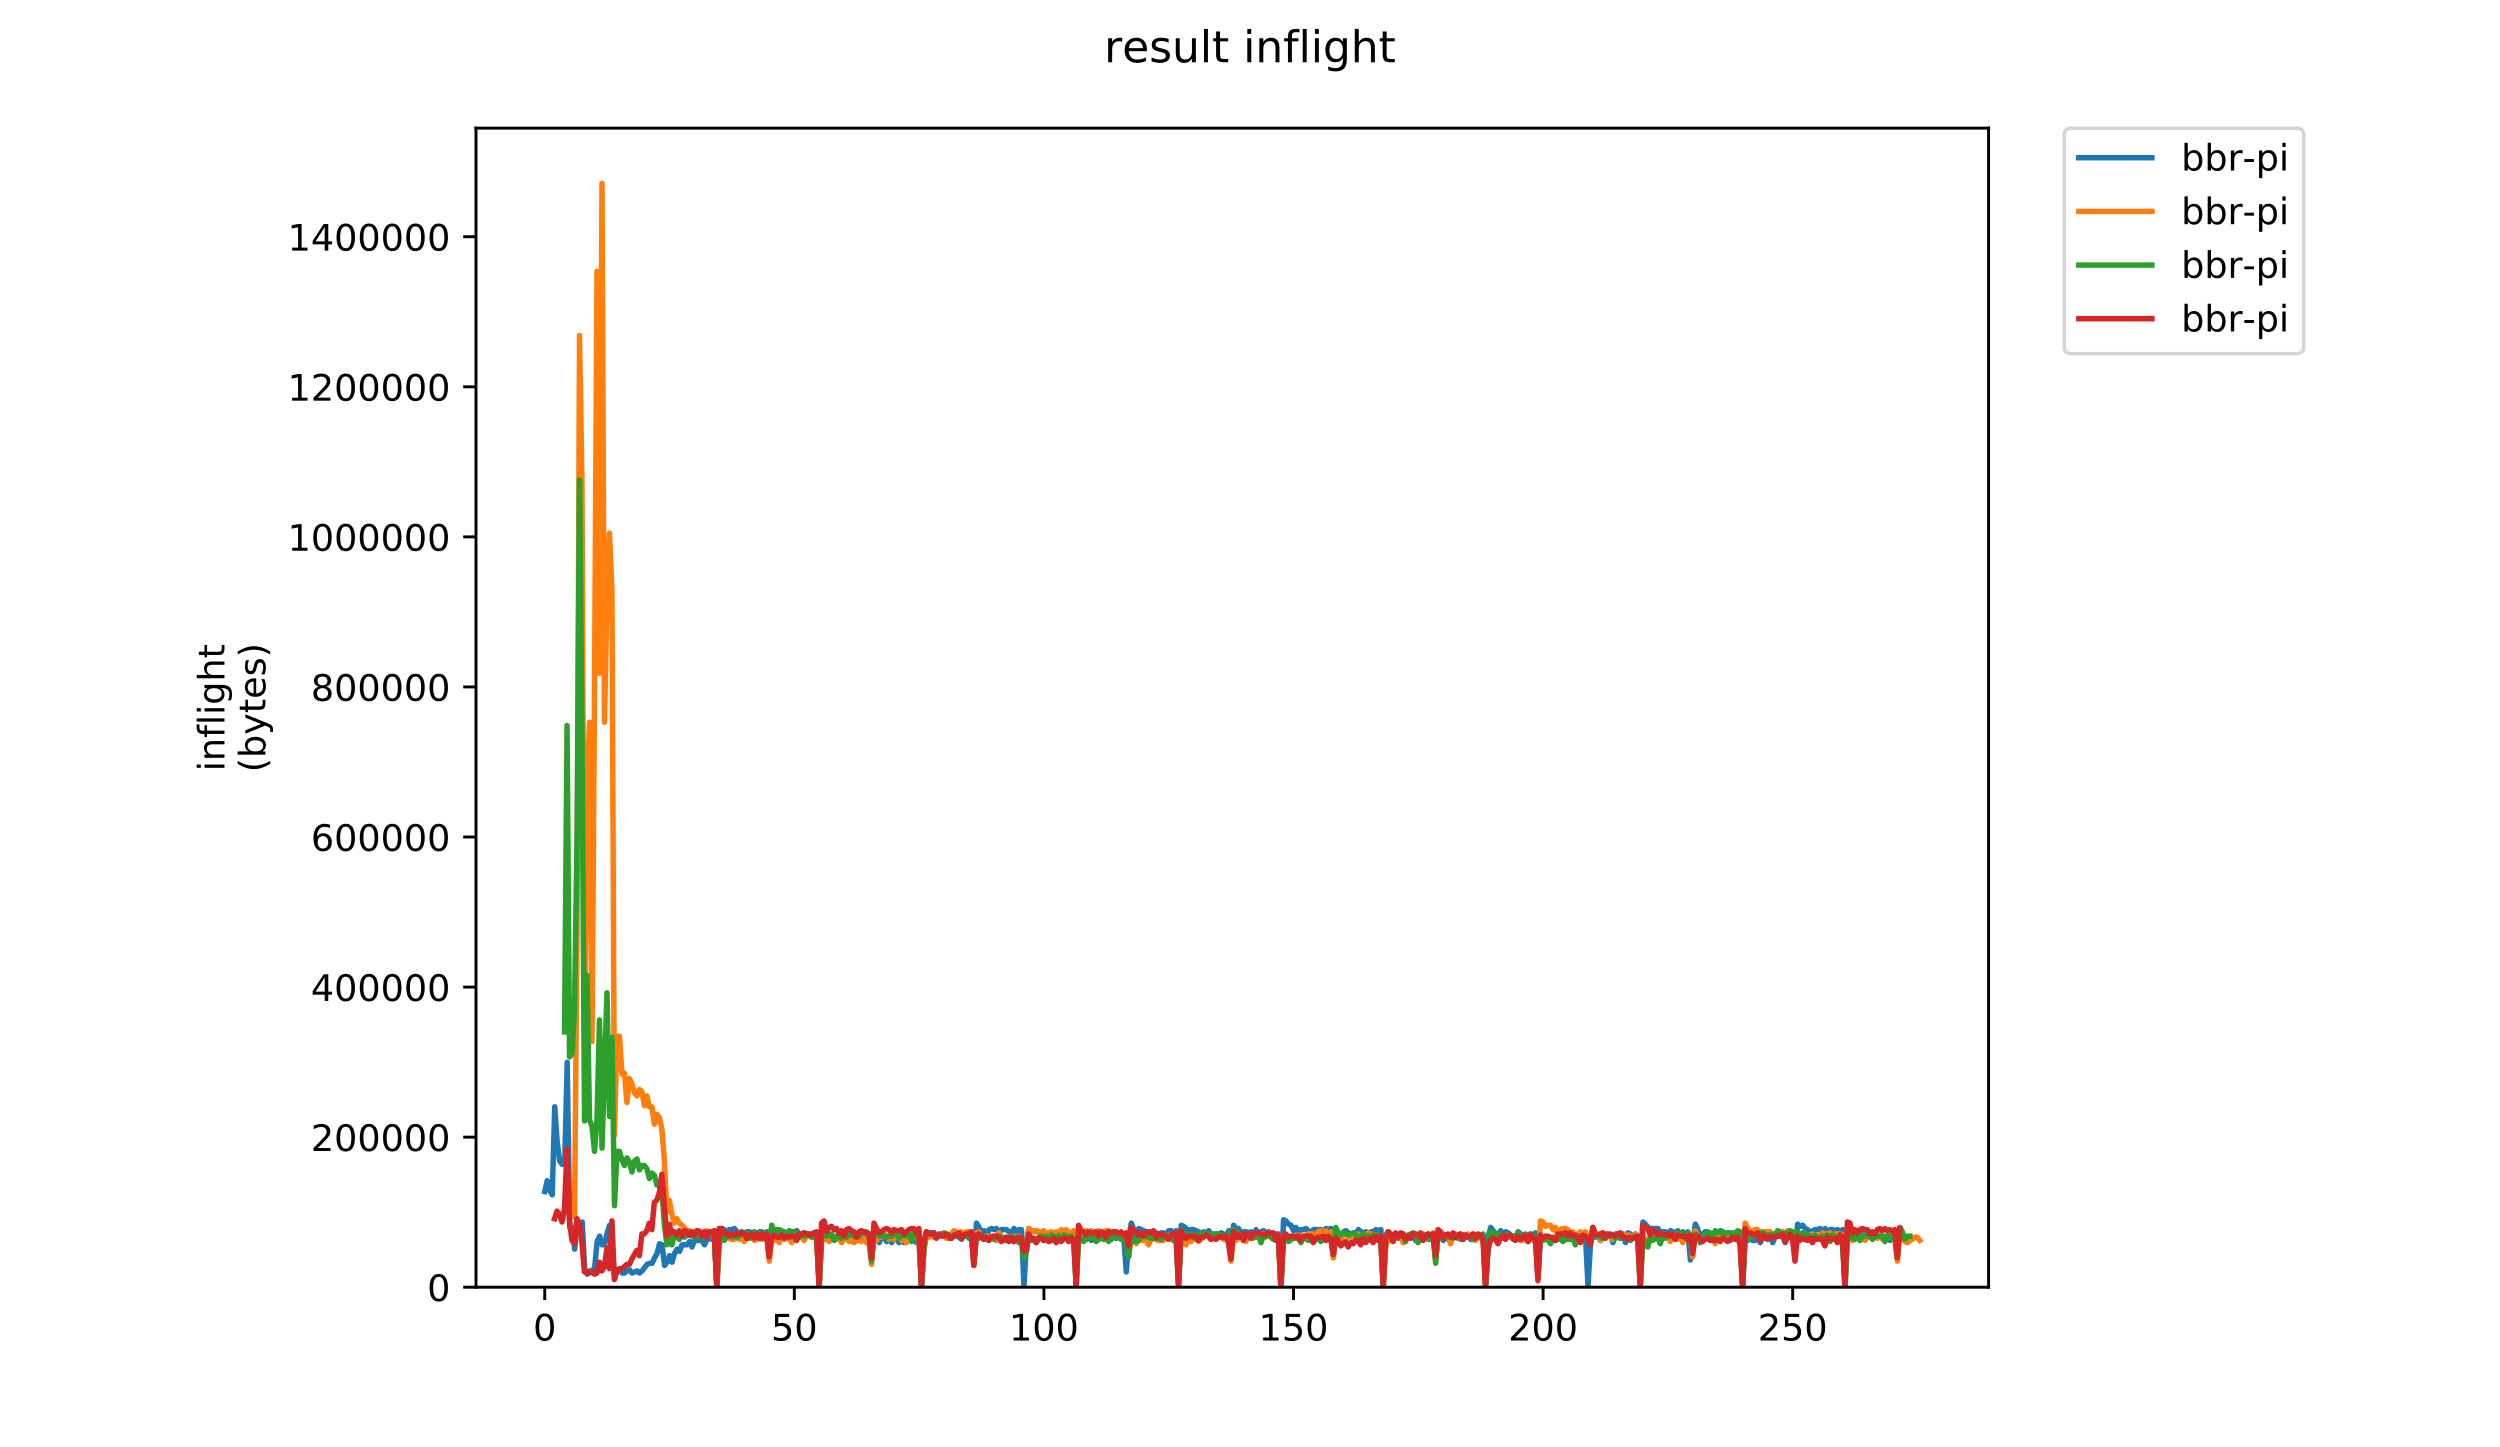 <?xml version="1.0" encoding="utf-8" standalone="no"?>
<!DOCTYPE svg PUBLIC "-//W3C//DTD SVG 1.1//EN"
  "http://www.w3.org/Graphics/SVG/1.1/DTD/svg11.dtd">
<!-- Created with matplotlib (https://matplotlib.org/) -->
<svg height="396pt" version="1.1" viewBox="0 0 684 396" width="684pt" xmlns="http://www.w3.org/2000/svg" xmlns:xlink="http://www.w3.org/1999/xlink">
 <defs>
  <style type="text/css">
*{stroke-linecap:butt;stroke-linejoin:round;}
  </style>
 </defs>
 <g id="figure_1">
  <g id="patch_1">
   <path d="M 0 396 
L 684 396 
L 684 0 
L 0 0 
z
" style="fill:#ffffff;"/>
  </g>
  <g id="axes_1">
   <g id="patch_2">
    <path d="M 130.23 352.174 
L 544.074 352.174 
L 544.074 35.062 
L 130.23 35.062 
z
" style="fill:#ffffff;"/>
   </g>
   <g id="matplotlib.axis_1">
    <g id="xtick_1">
     <g id="line2d_1">
      <defs>
       <path d="M 0 0 
L 0 3.5 
" id="m67c35a3970" style="stroke:#000000;stroke-width:0.8;"/>
      </defs>
      <g>
       <use style="stroke:#000000;stroke-width:0.8;" x="149.041" xlink:href="#m67c35a3970" y="352.174"/>
      </g>
     </g>
     <g id="text_1">
      <!-- 0 -->
      <defs>
       <path d="M 31.781 66.406 
Q 24.172 66.406 20.328 58.906 
Q 16.5 51.422 16.5 36.375 
Q 16.5 21.391 20.328 13.891 
Q 24.172 6.391 31.781 6.391 
Q 39.453 6.391 43.281 13.891 
Q 47.125 21.391 47.125 36.375 
Q 47.125 51.422 43.281 58.906 
Q 39.453 66.406 31.781 66.406 
z
M 31.781 74.219 
Q 44.047 74.219 50.516 64.516 
Q 56.984 54.828 56.984 36.375 
Q 56.984 17.969 50.516 8.266 
Q 44.047 -1.422 31.781 -1.422 
Q 19.531 -1.422 13.062 8.266 
Q 6.594 17.969 6.594 36.375 
Q 6.594 54.828 13.062 64.516 
Q 19.531 74.219 31.781 74.219 
z
" id="DejaVuSans-48"/>
      </defs>
      <g transform="translate(145.86 366.773)scale(0.1 -0.1)">
       <use xlink:href="#DejaVuSans-48"/>
      </g>
     </g>
    </g>
    <g id="xtick_2">
     <g id="line2d_2">
      <g>
       <use style="stroke:#000000;stroke-width:0.8;" x="217.329" xlink:href="#m67c35a3970" y="352.174"/>
      </g>
     </g>
     <g id="text_2">
      <!-- 50 -->
      <defs>
       <path d="M 10.797 72.906 
L 49.516 72.906 
L 49.516 64.594 
L 19.828 64.594 
L 19.828 46.734 
Q 21.969 47.469 24.109 47.828 
Q 26.266 48.188 28.422 48.188 
Q 40.625 48.188 47.75 41.5 
Q 54.891 34.812 54.891 23.391 
Q 54.891 11.625 47.562 5.094 
Q 40.234 -1.422 26.906 -1.422 
Q 22.312 -1.422 17.547 -0.641 
Q 12.797 0.141 7.719 1.703 
L 7.719 11.625 
Q 12.109 9.234 16.797 8.062 
Q 21.484 6.891 26.703 6.891 
Q 35.156 6.891 40.078 11.328 
Q 45.016 15.766 45.016 23.391 
Q 45.016 31 40.078 35.438 
Q 35.156 39.891 26.703 39.891 
Q 22.75 39.891 18.812 39.016 
Q 14.891 38.141 10.797 36.281 
z
" id="DejaVuSans-53"/>
      </defs>
      <g transform="translate(210.967 366.773)scale(0.1 -0.1)">
       <use xlink:href="#DejaVuSans-53"/>
       <use x="63.623" xlink:href="#DejaVuSans-48"/>
      </g>
     </g>
    </g>
    <g id="xtick_3">
     <g id="line2d_3">
      <g>
       <use style="stroke:#000000;stroke-width:0.8;" x="285.618" xlink:href="#m67c35a3970" y="352.174"/>
      </g>
     </g>
     <g id="text_3">
      <!-- 100 -->
      <defs>
       <path d="M 12.406 8.297 
L 28.516 8.297 
L 28.516 63.922 
L 10.984 60.406 
L 10.984 69.391 
L 28.422 72.906 
L 38.281 72.906 
L 38.281 8.297 
L 54.391 8.297 
L 54.391 0 
L 12.406 0 
z
" id="DejaVuSans-49"/>
      </defs>
      <g transform="translate(276.074 366.773)scale(0.1 -0.1)">
       <use xlink:href="#DejaVuSans-49"/>
       <use x="63.623" xlink:href="#DejaVuSans-48"/>
       <use x="127.246" xlink:href="#DejaVuSans-48"/>
      </g>
     </g>
    </g>
    <g id="xtick_4">
     <g id="line2d_4">
      <g>
       <use style="stroke:#000000;stroke-width:0.8;" x="353.906" xlink:href="#m67c35a3970" y="352.174"/>
      </g>
     </g>
     <g id="text_4">
      <!-- 150 -->
      <g transform="translate(344.362 366.773)scale(0.1 -0.1)">
       <use xlink:href="#DejaVuSans-49"/>
       <use x="63.623" xlink:href="#DejaVuSans-53"/>
       <use x="127.246" xlink:href="#DejaVuSans-48"/>
      </g>
     </g>
    </g>
    <g id="xtick_5">
     <g id="line2d_5">
      <g>
       <use style="stroke:#000000;stroke-width:0.8;" x="422.194" xlink:href="#m67c35a3970" y="352.174"/>
      </g>
     </g>
     <g id="text_5">
      <!-- 200 -->
      <defs>
       <path d="M 19.188 8.297 
L 53.609 8.297 
L 53.609 0 
L 7.328 0 
L 7.328 8.297 
Q 12.938 14.109 22.625 23.891 
Q 32.328 33.688 34.812 36.531 
Q 39.547 41.844 41.422 45.531 
Q 43.312 49.219 43.312 52.781 
Q 43.312 58.594 39.234 62.25 
Q 35.156 65.922 28.609 65.922 
Q 23.969 65.922 18.812 64.312 
Q 13.672 62.703 7.812 59.422 
L 7.812 69.391 
Q 13.766 71.781 18.938 73 
Q 24.125 74.219 28.422 74.219 
Q 39.75 74.219 46.484 68.547 
Q 53.219 62.891 53.219 53.422 
Q 53.219 48.922 51.531 44.891 
Q 49.859 40.875 45.406 35.406 
Q 44.188 33.984 37.641 27.219 
Q 31.109 20.453 19.188 8.297 
z
" id="DejaVuSans-50"/>
      </defs>
      <g transform="translate(412.65 366.773)scale(0.1 -0.1)">
       <use xlink:href="#DejaVuSans-50"/>
       <use x="63.623" xlink:href="#DejaVuSans-48"/>
       <use x="127.246" xlink:href="#DejaVuSans-48"/>
      </g>
     </g>
    </g>
    <g id="xtick_6">
     <g id="line2d_6">
      <g>
       <use style="stroke:#000000;stroke-width:0.8;" x="490.482" xlink:href="#m67c35a3970" y="352.174"/>
      </g>
     </g>
     <g id="text_6">
      <!-- 250 -->
      <g transform="translate(480.939 366.773)scale(0.1 -0.1)">
       <use xlink:href="#DejaVuSans-50"/>
       <use x="63.623" xlink:href="#DejaVuSans-53"/>
       <use x="127.246" xlink:href="#DejaVuSans-48"/>
      </g>
     </g>
    </g>
   </g>
   <g id="matplotlib.axis_2">
    <g id="ytick_1">
     <g id="line2d_7">
      <defs>
       <path d="M 0 0 
L -3.5 0 
" id="mf89e2730cf" style="stroke:#000000;stroke-width:0.8;"/>
      </defs>
      <g>
       <use style="stroke:#000000;stroke-width:0.8;" x="130.23" xlink:href="#mf89e2730cf" y="352.174"/>
      </g>
     </g>
     <g id="text_7">
      <!-- 0 -->
      <g transform="translate(116.868 355.973)scale(0.1 -0.1)">
       <use xlink:href="#DejaVuSans-48"/>
      </g>
     </g>
    </g>
    <g id="ytick_2">
     <g id="line2d_8">
      <g>
       <use style="stroke:#000000;stroke-width:0.8;" x="130.23" xlink:href="#mf89e2730cf" y="311.117"/>
      </g>
     </g>
     <g id="text_8">
      <!-- 200000 -->
      <g transform="translate(85.055 314.916)scale(0.1 -0.1)">
       <use xlink:href="#DejaVuSans-50"/>
       <use x="63.623" xlink:href="#DejaVuSans-48"/>
       <use x="127.246" xlink:href="#DejaVuSans-48"/>
       <use x="190.869" xlink:href="#DejaVuSans-48"/>
       <use x="254.492" xlink:href="#DejaVuSans-48"/>
       <use x="318.115" xlink:href="#DejaVuSans-48"/>
      </g>
     </g>
    </g>
    <g id="ytick_3">
     <g id="line2d_9">
      <g>
       <use style="stroke:#000000;stroke-width:0.8;" x="130.23" xlink:href="#mf89e2730cf" y="270.06"/>
      </g>
     </g>
     <g id="text_9">
      <!-- 400000 -->
      <defs>
       <path d="M 37.797 64.312 
L 12.891 25.391 
L 37.797 25.391 
z
M 35.203 72.906 
L 47.609 72.906 
L 47.609 25.391 
L 58.016 25.391 
L 58.016 17.188 
L 47.609 17.188 
L 47.609 0 
L 37.797 0 
L 37.797 17.188 
L 4.891 17.188 
L 4.891 26.703 
z
" id="DejaVuSans-52"/>
      </defs>
      <g transform="translate(85.055 273.859)scale(0.1 -0.1)">
       <use xlink:href="#DejaVuSans-52"/>
       <use x="63.623" xlink:href="#DejaVuSans-48"/>
       <use x="127.246" xlink:href="#DejaVuSans-48"/>
       <use x="190.869" xlink:href="#DejaVuSans-48"/>
       <use x="254.492" xlink:href="#DejaVuSans-48"/>
       <use x="318.115" xlink:href="#DejaVuSans-48"/>
      </g>
     </g>
    </g>
    <g id="ytick_4">
     <g id="line2d_10">
      <g>
       <use style="stroke:#000000;stroke-width:0.8;" x="130.23" xlink:href="#mf89e2730cf" y="229.002"/>
      </g>
     </g>
     <g id="text_10">
      <!-- 600000 -->
      <defs>
       <path d="M 33.016 40.375 
Q 26.375 40.375 22.484 35.828 
Q 18.609 31.297 18.609 23.391 
Q 18.609 15.531 22.484 10.953 
Q 26.375 6.391 33.016 6.391 
Q 39.656 6.391 43.531 10.953 
Q 47.406 15.531 47.406 23.391 
Q 47.406 31.297 43.531 35.828 
Q 39.656 40.375 33.016 40.375 
z
M 52.594 71.297 
L 52.594 62.312 
Q 48.875 64.062 45.094 64.984 
Q 41.312 65.922 37.594 65.922 
Q 27.828 65.922 22.672 59.328 
Q 17.531 52.734 16.797 39.406 
Q 19.672 43.656 24.016 45.922 
Q 28.375 48.188 33.594 48.188 
Q 44.578 48.188 50.953 41.516 
Q 57.328 34.859 57.328 23.391 
Q 57.328 12.156 50.688 5.359 
Q 44.047 -1.422 33.016 -1.422 
Q 20.359 -1.422 13.672 8.266 
Q 6.984 17.969 6.984 36.375 
Q 6.984 53.656 15.188 63.938 
Q 23.391 74.219 37.203 74.219 
Q 40.922 74.219 44.703 73.484 
Q 48.484 72.75 52.594 71.297 
z
" id="DejaVuSans-54"/>
      </defs>
      <g transform="translate(85.055 232.801)scale(0.1 -0.1)">
       <use xlink:href="#DejaVuSans-54"/>
       <use x="63.623" xlink:href="#DejaVuSans-48"/>
       <use x="127.246" xlink:href="#DejaVuSans-48"/>
       <use x="190.869" xlink:href="#DejaVuSans-48"/>
       <use x="254.492" xlink:href="#DejaVuSans-48"/>
       <use x="318.115" xlink:href="#DejaVuSans-48"/>
      </g>
     </g>
    </g>
    <g id="ytick_5">
     <g id="line2d_11">
      <g>
       <use style="stroke:#000000;stroke-width:0.8;" x="130.23" xlink:href="#mf89e2730cf" y="187.945"/>
      </g>
     </g>
     <g id="text_11">
      <!-- 800000 -->
      <defs>
       <path d="M 31.781 34.625 
Q 24.75 34.625 20.719 30.859 
Q 16.703 27.094 16.703 20.516 
Q 16.703 13.922 20.719 10.156 
Q 24.75 6.391 31.781 6.391 
Q 38.812 6.391 42.859 10.172 
Q 46.922 13.969 46.922 20.516 
Q 46.922 27.094 42.891 30.859 
Q 38.875 34.625 31.781 34.625 
z
M 21.922 38.812 
Q 15.578 40.375 12.031 44.719 
Q 8.5 49.078 8.5 55.328 
Q 8.5 64.062 14.719 69.141 
Q 20.953 74.219 31.781 74.219 
Q 42.672 74.219 48.875 69.141 
Q 55.078 64.062 55.078 55.328 
Q 55.078 49.078 51.531 44.719 
Q 48 40.375 41.703 38.812 
Q 48.828 37.156 52.797 32.312 
Q 56.781 27.484 56.781 20.516 
Q 56.781 9.906 50.312 4.234 
Q 43.844 -1.422 31.781 -1.422 
Q 19.734 -1.422 13.25 4.234 
Q 6.781 9.906 6.781 20.516 
Q 6.781 27.484 10.781 32.312 
Q 14.797 37.156 21.922 38.812 
z
M 18.312 54.391 
Q 18.312 48.734 21.844 45.562 
Q 25.391 42.391 31.781 42.391 
Q 38.141 42.391 41.719 45.562 
Q 45.312 48.734 45.312 54.391 
Q 45.312 60.062 41.719 63.234 
Q 38.141 66.406 31.781 66.406 
Q 25.391 66.406 21.844 63.234 
Q 18.312 60.062 18.312 54.391 
z
" id="DejaVuSans-56"/>
      </defs>
      <g transform="translate(85.055 191.744)scale(0.1 -0.1)">
       <use xlink:href="#DejaVuSans-56"/>
       <use x="63.623" xlink:href="#DejaVuSans-48"/>
       <use x="127.246" xlink:href="#DejaVuSans-48"/>
       <use x="190.869" xlink:href="#DejaVuSans-48"/>
       <use x="254.492" xlink:href="#DejaVuSans-48"/>
       <use x="318.115" xlink:href="#DejaVuSans-48"/>
      </g>
     </g>
    </g>
    <g id="ytick_6">
     <g id="line2d_12">
      <g>
       <use style="stroke:#000000;stroke-width:0.8;" x="130.23" xlink:href="#mf89e2730cf" y="146.888"/>
      </g>
     </g>
     <g id="text_12">
      <!-- 1000000 -->
      <g transform="translate(78.693 150.687)scale(0.1 -0.1)">
       <use xlink:href="#DejaVuSans-49"/>
       <use x="63.623" xlink:href="#DejaVuSans-48"/>
       <use x="127.246" xlink:href="#DejaVuSans-48"/>
       <use x="190.869" xlink:href="#DejaVuSans-48"/>
       <use x="254.492" xlink:href="#DejaVuSans-48"/>
       <use x="318.115" xlink:href="#DejaVuSans-48"/>
       <use x="381.738" xlink:href="#DejaVuSans-48"/>
      </g>
     </g>
    </g>
    <g id="ytick_7">
     <g id="line2d_13">
      <g>
       <use style="stroke:#000000;stroke-width:0.8;" x="130.23" xlink:href="#mf89e2730cf" y="105.83"/>
      </g>
     </g>
     <g id="text_13">
      <!-- 1200000 -->
      <g transform="translate(78.693 109.629)scale(0.1 -0.1)">
       <use xlink:href="#DejaVuSans-49"/>
       <use x="63.623" xlink:href="#DejaVuSans-50"/>
       <use x="127.246" xlink:href="#DejaVuSans-48"/>
       <use x="190.869" xlink:href="#DejaVuSans-48"/>
       <use x="254.492" xlink:href="#DejaVuSans-48"/>
       <use x="318.115" xlink:href="#DejaVuSans-48"/>
       <use x="381.738" xlink:href="#DejaVuSans-48"/>
      </g>
     </g>
    </g>
    <g id="ytick_8">
     <g id="line2d_14">
      <g>
       <use style="stroke:#000000;stroke-width:0.8;" x="130.23" xlink:href="#mf89e2730cf" y="64.773"/>
      </g>
     </g>
     <g id="text_14">
      <!-- 1400000 -->
      <g transform="translate(78.693 68.572)scale(0.1 -0.1)">
       <use xlink:href="#DejaVuSans-49"/>
       <use x="63.623" xlink:href="#DejaVuSans-52"/>
       <use x="127.246" xlink:href="#DejaVuSans-48"/>
       <use x="190.869" xlink:href="#DejaVuSans-48"/>
       <use x="254.492" xlink:href="#DejaVuSans-48"/>
       <use x="318.115" xlink:href="#DejaVuSans-48"/>
       <use x="381.738" xlink:href="#DejaVuSans-48"/>
      </g>
     </g>
    </g>
    <g id="text_15">
     <!-- inflight -->
     <defs>
      <path d="M 9.422 54.688 
L 18.406 54.688 
L 18.406 0 
L 9.422 0 
z
M 9.422 75.984 
L 18.406 75.984 
L 18.406 64.594 
L 9.422 64.594 
z
" id="DejaVuSans-105"/>
      <path d="M 54.891 33.016 
L 54.891 0 
L 45.906 0 
L 45.906 32.719 
Q 45.906 40.484 42.875 44.328 
Q 39.844 48.188 33.797 48.188 
Q 26.516 48.188 22.312 43.547 
Q 18.109 38.922 18.109 30.906 
L 18.109 0 
L 9.078 0 
L 9.078 54.688 
L 18.109 54.688 
L 18.109 46.188 
Q 21.344 51.125 25.703 53.562 
Q 30.078 56 35.797 56 
Q 45.219 56 50.047 50.172 
Q 54.891 44.344 54.891 33.016 
z
" id="DejaVuSans-110"/>
      <path d="M 37.109 75.984 
L 37.109 68.5 
L 28.516 68.5 
Q 23.688 68.5 21.797 66.547 
Q 19.922 64.594 19.922 59.516 
L 19.922 54.688 
L 34.719 54.688 
L 34.719 47.703 
L 19.922 47.703 
L 19.922 0 
L 10.891 0 
L 10.891 47.703 
L 2.297 47.703 
L 2.297 54.688 
L 10.891 54.688 
L 10.891 58.5 
Q 10.891 67.625 15.141 71.797 
Q 19.391 75.984 28.609 75.984 
z
" id="DejaVuSans-102"/>
      <path d="M 9.422 75.984 
L 18.406 75.984 
L 18.406 0 
L 9.422 0 
z
" id="DejaVuSans-108"/>
      <path d="M 45.406 27.984 
Q 45.406 37.75 41.375 43.109 
Q 37.359 48.484 30.078 48.484 
Q 22.859 48.484 18.828 43.109 
Q 14.797 37.75 14.797 27.984 
Q 14.797 18.266 18.828 12.891 
Q 22.859 7.516 30.078 7.516 
Q 37.359 7.516 41.375 12.891 
Q 45.406 18.266 45.406 27.984 
z
M 54.391 6.781 
Q 54.391 -7.172 48.188 -13.984 
Q 42 -20.797 29.203 -20.797 
Q 24.469 -20.797 20.266 -20.094 
Q 16.062 -19.391 12.109 -17.922 
L 12.109 -9.188 
Q 16.062 -11.328 19.922 -12.344 
Q 23.781 -13.375 27.781 -13.375 
Q 36.625 -13.375 41.016 -8.766 
Q 45.406 -4.156 45.406 5.172 
L 45.406 9.625 
Q 42.625 4.781 38.281 2.391 
Q 33.938 0 27.875 0 
Q 17.828 0 11.672 7.656 
Q 5.516 15.328 5.516 27.984 
Q 5.516 40.672 11.672 48.328 
Q 17.828 56 27.875 56 
Q 33.938 56 38.281 53.609 
Q 42.625 51.219 45.406 46.391 
L 45.406 54.688 
L 54.391 54.688 
z
" id="DejaVuSans-103"/>
      <path d="M 54.891 33.016 
L 54.891 0 
L 45.906 0 
L 45.906 32.719 
Q 45.906 40.484 42.875 44.328 
Q 39.844 48.188 33.797 48.188 
Q 26.516 48.188 22.312 43.547 
Q 18.109 38.922 18.109 30.906 
L 18.109 0 
L 9.078 0 
L 9.078 75.984 
L 18.109 75.984 
L 18.109 46.188 
Q 21.344 51.125 25.703 53.562 
Q 30.078 56 35.797 56 
Q 45.219 56 50.047 50.172 
Q 54.891 44.344 54.891 33.016 
z
" id="DejaVuSans-104"/>
      <path d="M 18.312 70.219 
L 18.312 54.688 
L 36.812 54.688 
L 36.812 47.703 
L 18.312 47.703 
L 18.312 18.016 
Q 18.312 11.328 20.141 9.422 
Q 21.969 7.516 27.594 7.516 
L 36.812 7.516 
L 36.812 0 
L 27.594 0 
Q 17.188 0 13.234 3.875 
Q 9.281 7.766 9.281 18.016 
L 9.281 47.703 
L 2.688 47.703 
L 2.688 54.688 
L 9.281 54.688 
L 9.281 70.219 
z
" id="DejaVuSans-116"/>
     </defs>
     <g transform="translate(61.415 211.018)rotate(-90)scale(0.1 -0.1)">
      <use xlink:href="#DejaVuSans-105"/>
      <use x="27.783" xlink:href="#DejaVuSans-110"/>
      <use x="91.162" xlink:href="#DejaVuSans-102"/>
      <use x="126.367" xlink:href="#DejaVuSans-108"/>
      <use x="154.15" xlink:href="#DejaVuSans-105"/>
      <use x="181.934" xlink:href="#DejaVuSans-103"/>
      <use x="245.41" xlink:href="#DejaVuSans-104"/>
      <use x="308.789" xlink:href="#DejaVuSans-116"/>
     </g>
     <!-- (bytes) -->
     <defs>
      <path d="M 31 75.875 
Q 24.469 64.656 21.281 53.656 
Q 18.109 42.672 18.109 31.391 
Q 18.109 20.125 21.312 9.062 
Q 24.516 -2 31 -13.188 
L 23.188 -13.188 
Q 15.875 -1.703 12.234 9.375 
Q 8.594 20.453 8.594 31.391 
Q 8.594 42.281 12.203 53.312 
Q 15.828 64.359 23.188 75.875 
z
" id="DejaVuSans-40"/>
      <path d="M 48.688 27.297 
Q 48.688 37.203 44.609 42.844 
Q 40.531 48.484 33.406 48.484 
Q 26.266 48.484 22.188 42.844 
Q 18.109 37.203 18.109 27.297 
Q 18.109 17.391 22.188 11.75 
Q 26.266 6.109 33.406 6.109 
Q 40.531 6.109 44.609 11.75 
Q 48.688 17.391 48.688 27.297 
z
M 18.109 46.391 
Q 20.953 51.266 25.266 53.625 
Q 29.594 56 35.594 56 
Q 45.562 56 51.781 48.094 
Q 58.016 40.188 58.016 27.297 
Q 58.016 14.406 51.781 6.484 
Q 45.562 -1.422 35.594 -1.422 
Q 29.594 -1.422 25.266 0.953 
Q 20.953 3.328 18.109 8.203 
L 18.109 0 
L 9.078 0 
L 9.078 75.984 
L 18.109 75.984 
z
" id="DejaVuSans-98"/>
      <path d="M 32.172 -5.078 
Q 28.375 -14.844 24.75 -17.812 
Q 21.141 -20.797 15.094 -20.797 
L 7.906 -20.797 
L 7.906 -13.281 
L 13.188 -13.281 
Q 16.891 -13.281 18.938 -11.516 
Q 21 -9.766 23.484 -3.219 
L 25.094 0.875 
L 2.984 54.688 
L 12.5 54.688 
L 29.594 11.922 
L 46.688 54.688 
L 56.203 54.688 
z
" id="DejaVuSans-121"/>
      <path d="M 56.203 29.594 
L 56.203 25.203 
L 14.891 25.203 
Q 15.484 15.922 20.484 11.062 
Q 25.484 6.203 34.422 6.203 
Q 39.594 6.203 44.453 7.469 
Q 49.312 8.734 54.109 11.281 
L 54.109 2.781 
Q 49.266 0.734 44.188 -0.344 
Q 39.109 -1.422 33.891 -1.422 
Q 20.797 -1.422 13.156 6.188 
Q 5.516 13.812 5.516 26.812 
Q 5.516 40.234 12.766 48.109 
Q 20.016 56 32.328 56 
Q 43.359 56 49.781 48.891 
Q 56.203 41.797 56.203 29.594 
z
M 47.219 32.234 
Q 47.125 39.594 43.094 43.984 
Q 39.062 48.391 32.422 48.391 
Q 24.906 48.391 20.391 44.141 
Q 15.875 39.891 15.188 32.172 
z
" id="DejaVuSans-101"/>
      <path d="M 44.281 53.078 
L 44.281 44.578 
Q 40.484 46.531 36.375 47.5 
Q 32.281 48.484 27.875 48.484 
Q 21.188 48.484 17.844 46.438 
Q 14.5 44.391 14.5 40.281 
Q 14.5 37.156 16.891 35.375 
Q 19.281 33.594 26.516 31.984 
L 29.594 31.297 
Q 39.156 29.25 43.188 25.516 
Q 47.219 21.781 47.219 15.094 
Q 47.219 7.469 41.188 3.016 
Q 35.156 -1.422 24.609 -1.422 
Q 20.219 -1.422 15.453 -0.562 
Q 10.688 0.297 5.422 2 
L 5.422 11.281 
Q 10.406 8.688 15.234 7.391 
Q 20.062 6.109 24.812 6.109 
Q 31.156 6.109 34.562 8.281 
Q 37.984 10.453 37.984 14.406 
Q 37.984 18.062 35.516 20.016 
Q 33.062 21.969 24.703 23.781 
L 21.578 24.516 
Q 13.234 26.266 9.516 29.906 
Q 5.812 33.547 5.812 39.891 
Q 5.812 47.609 11.281 51.797 
Q 16.75 56 26.812 56 
Q 31.781 56 36.172 55.266 
Q 40.578 54.547 44.281 53.078 
z
" id="DejaVuSans-115"/>
      <path d="M 8.016 75.875 
L 15.828 75.875 
Q 23.141 64.359 26.781 53.312 
Q 30.422 42.281 30.422 31.391 
Q 30.422 20.453 26.781 9.375 
Q 23.141 -1.703 15.828 -13.188 
L 8.016 -13.188 
Q 14.5 -2 17.703 9.062 
Q 20.906 20.125 20.906 31.391 
Q 20.906 42.672 17.703 53.656 
Q 14.5 64.656 8.016 75.875 
z
" id="DejaVuSans-41"/>
     </defs>
     <g transform="translate(72.613 211.295)rotate(-90)scale(0.1 -0.1)">
      <use xlink:href="#DejaVuSans-40"/>
      <use x="39.014" xlink:href="#DejaVuSans-98"/>
      <use x="102.49" xlink:href="#DejaVuSans-121"/>
      <use x="161.67" xlink:href="#DejaVuSans-116"/>
      <use x="200.879" xlink:href="#DejaVuSans-101"/>
      <use x="262.402" xlink:href="#DejaVuSans-115"/>
      <use x="314.502" xlink:href="#DejaVuSans-41"/>
     </g>
    </g>
   </g>
   <g id="line2d_15">
    <path clip-path="url(#pab7f7b386b)" d="M 149.041 326.016 
L 149.724 323.043 
L 150.407 325.718 
L 151.09 326.907 
L 151.773 302.83 
L 152.456 312.639 
L 153.139 317.693 
L 153.821 318.584 
L 154.504 318.287 
L 155.187 290.642 
L 155.87 335.825 
L 156.553 335.825 
L 157.236 341.77 
L 157.919 334.933 
L 158.602 335.528 
L 159.284 334.339 
L 159.967 347.121 
L 160.65 348.607 
L 161.333 347.715 
L 162.016 347.715 
L 162.699 346.824 
L 163.382 339.689 
L 164.065 338.203 
L 164.748 340.581 
L 165.43 340.581 
L 166.113 337.311 
L 166.796 335.231 
L 167.479 341.473 
L 168.162 349.796 
L 168.845 347.418 
L 169.528 347.418 
L 170.211 348.31 
L 170.893 348.31 
L 171.576 347.715 
L 172.259 347.418 
L 172.942 348.31 
L 174.308 347.715 
L 174.991 348.31 
L 175.674 347.715 
L 177.039 345.932 
L 177.722 345.635 
L 178.405 345.635 
L 179.088 344.148 
L 179.771 342.959 
L 180.454 340.284 
L 181.137 340.581 
L 181.82 346.229 
L 182.502 345.337 
L 183.185 343.554 
L 183.868 345.337 
L 184.551 342.959 
L 185.234 341.77 
L 185.917 342.365 
L 186.6 340.581 
L 187.966 340.581 
L 188.648 339.689 
L 189.331 341.176 
L 190.014 339.392 
L 192.063 339.392 
L 192.746 340.581 
L 193.429 339.095 
L 194.111 338.798 
L 194.794 339.095 
L 195.477 339.095 
L 196.16 351.877 
L 196.843 336.122 
L 197.526 336.122 
L 198.209 336.42 
L 198.892 337.609 
L 199.575 336.42 
L 200.257 336.42 
L 200.94 336.122 
L 201.623 337.014 
L 202.306 337.311 
L 202.989 337.014 
L 203.672 337.609 
L 204.355 337.014 
L 205.038 337.014 
L 205.72 337.311 
L 206.403 337.014 
L 207.086 338.203 
L 207.769 337.014 
L 208.452 337.014 
L 209.135 337.609 
L 209.818 337.014 
L 210.501 341.176 
L 211.184 335.528 
L 211.866 336.717 
L 212.549 337.014 
L 213.232 338.203 
L 214.598 337.014 
L 215.281 337.906 
L 215.964 337.014 
L 216.647 338.203 
L 217.329 337.014 
L 218.012 336.717 
L 218.695 337.906 
L 220.061 337.311 
L 220.744 337.609 
L 221.427 337.609 
L 222.11 338.5 
L 222.793 337.311 
L 223.475 338.798 
L 224.158 351.877 
L 224.841 337.609 
L 225.524 338.203 
L 226.207 338.5 
L 226.89 339.095 
L 227.573 337.906 
L 228.256 339.095 
L 228.938 338.5 
L 229.621 338.203 
L 230.304 339.095 
L 230.987 337.906 
L 231.67 338.798 
L 232.353 337.906 
L 233.036 338.203 
L 233.719 339.392 
L 234.401 338.798 
L 235.084 339.392 
L 235.767 338.5 
L 236.45 338.5 
L 237.133 339.689 
L 237.816 339.392 
L 238.499 344.446 
L 239.182 337.609 
L 240.547 339.987 
L 241.23 338.5 
L 241.913 338.5 
L 242.596 339.689 
L 243.279 338.5 
L 243.962 339.987 
L 244.645 338.5 
L 245.328 339.095 
L 246.01 339.987 
L 246.693 339.095 
L 247.376 339.987 
L 248.059 339.392 
L 248.742 338.203 
L 249.425 339.689 
L 250.108 339.392 
L 250.791 339.987 
L 251.474 339.392 
L 252.156 351.877 
L 252.839 341.176 
L 253.522 337.014 
L 254.205 337.311 
L 255.571 337.311 
L 256.254 338.5 
L 256.937 337.609 
L 257.619 338.203 
L 258.302 337.311 
L 258.985 337.906 
L 259.668 338.798 
L 260.351 337.906 
L 261.034 337.906 
L 262.4 338.5 
L 263.083 339.095 
L 263.765 337.906 
L 264.448 337.906 
L 265.131 338.798 
L 265.814 337.906 
L 266.497 342.959 
L 267.18 334.636 
L 268.546 337.014 
L 269.228 336.717 
L 269.911 338.203 
L 270.594 336.42 
L 271.277 336.122 
L 271.96 336.42 
L 272.643 336.122 
L 273.326 337.311 
L 274.009 336.42 
L 275.374 336.42 
L 276.057 337.014 
L 276.74 337.311 
L 277.423 336.122 
L 278.106 337.014 
L 278.789 336.42 
L 279.472 336.42 
L 280.155 351.877 
L 280.837 339.987 
L 281.52 336.122 
L 282.203 336.717 
L 282.886 337.014 
L 283.569 336.717 
L 284.252 337.014 
L 284.935 337.906 
L 285.618 337.609 
L 286.301 338.203 
L 286.983 337.311 
L 287.666 337.609 
L 288.349 338.798 
L 289.032 337.609 
L 289.715 338.798 
L 290.398 337.609 
L 291.081 337.609 
L 291.764 338.5 
L 292.446 337.609 
L 293.129 339.392 
L 293.812 337.609 
L 294.495 346.526 
L 295.178 337.311 
L 295.861 338.203 
L 296.544 338.203 
L 297.227 339.095 
L 297.91 338.203 
L 298.592 339.392 
L 299.275 338.203 
L 299.958 338.203 
L 300.641 338.5 
L 301.324 338.203 
L 302.007 339.095 
L 302.69 338.203 
L 303.373 337.906 
L 304.055 339.095 
L 304.738 338.203 
L 305.421 338.798 
L 306.104 338.5 
L 306.787 338.798 
L 307.47 338.5 
L 308.153 348.013 
L 308.836 338.798 
L 309.519 334.636 
L 310.884 338.203 
L 311.567 336.122 
L 313.616 337.014 
L 314.299 337.906 
L 314.982 337.014 
L 315.664 337.906 
L 316.347 337.311 
L 317.03 337.609 
L 317.713 337.311 
L 318.396 337.311 
L 319.079 338.203 
L 319.762 336.717 
L 320.445 336.717 
L 321.128 337.609 
L 321.81 336.717 
L 322.493 350.391 
L 323.176 335.231 
L 323.859 335.528 
L 325.225 336.717 
L 325.908 336.42 
L 326.591 336.42 
L 327.956 337.014 
L 328.639 338.798 
L 329.322 337.014 
L 330.005 337.609 
L 330.688 336.717 
L 331.371 337.609 
L 332.054 337.906 
L 332.737 337.609 
L 333.419 337.609 
L 334.102 337.311 
L 334.785 337.609 
L 335.468 339.095 
L 336.151 336.717 
L 336.834 341.77 
L 337.517 335.231 
L 338.2 336.122 
L 338.882 336.122 
L 339.565 337.609 
L 340.248 337.014 
L 340.931 337.014 
L 341.614 337.311 
L 342.297 337.014 
L 342.98 338.203 
L 343.663 336.42 
L 344.346 337.906 
L 345.028 337.014 
L 345.711 336.717 
L 346.394 337.311 
L 347.077 337.014 
L 347.76 338.203 
L 348.443 337.609 
L 349.809 337.609 
L 350.491 352.174 
L 351.174 333.744 
L 351.857 334.042 
L 352.54 334.933 
L 353.223 335.231 
L 353.906 336.717 
L 354.589 335.825 
L 355.272 337.311 
L 355.955 336.42 
L 356.637 336.42 
L 357.32 336.122 
L 358.686 337.311 
L 359.369 336.42 
L 361.418 336.42 
L 362.1 337.609 
L 362.783 336.122 
L 363.466 336.42 
L 364.149 336.122 
L 364.832 343.554 
L 365.515 336.42 
L 366.198 338.203 
L 366.881 338.203 
L 367.564 337.014 
L 368.246 336.717 
L 368.929 337.311 
L 369.612 338.203 
L 370.295 337.311 
L 370.978 337.609 
L 371.661 336.42 
L 372.344 337.014 
L 373.027 337.311 
L 373.709 337.014 
L 374.392 337.311 
L 375.075 337.014 
L 375.758 337.014 
L 376.441 336.42 
L 377.124 336.717 
L 377.807 336.42 
L 378.49 351.877 
L 379.172 338.798 
L 379.855 337.014 
L 380.538 338.203 
L 381.904 337.609 
L 382.587 338.798 
L 383.27 337.906 
L 383.953 338.5 
L 384.636 338.798 
L 385.318 338.203 
L 386.001 338.5 
L 386.684 338.5 
L 387.367 339.392 
L 388.05 338.798 
L 388.733 338.5 
L 389.416 338.5 
L 390.099 338.203 
L 390.781 339.095 
L 391.464 338.798 
L 392.147 339.392 
L 392.83 344.446 
L 393.513 337.014 
L 394.196 337.609 
L 394.879 339.392 
L 395.562 337.906 
L 396.245 339.095 
L 396.927 338.5 
L 397.61 338.203 
L 398.293 338.203 
L 398.976 337.906 
L 399.659 339.095 
L 400.342 337.906 
L 401.025 338.5 
L 401.708 337.906 
L 402.39 339.095 
L 403.073 339.095 
L 403.756 338.5 
L 404.439 338.5 
L 405.122 337.906 
L 405.805 338.203 
L 406.488 351.877 
L 407.171 338.5 
L 407.854 335.825 
L 408.536 336.717 
L 409.219 338.203 
L 409.902 337.906 
L 410.585 336.717 
L 411.268 337.609 
L 411.951 337.014 
L 412.634 337.311 
L 413.317 337.906 
L 413.999 339.095 
L 414.682 338.203 
L 415.365 337.014 
L 416.731 338.203 
L 417.414 338.5 
L 418.097 337.906 
L 418.78 337.609 
L 419.463 337.906 
L 420.145 337.311 
L 420.828 346.229 
L 421.511 338.5 
L 422.194 338.798 
L 423.56 338.798 
L 424.926 339.392 
L 425.608 339.095 
L 426.974 337.906 
L 427.657 338.203 
L 428.34 337.906 
L 429.023 338.798 
L 429.706 338.5 
L 430.389 338.5 
L 431.072 339.095 
L 431.754 338.203 
L 432.437 339.392 
L 433.12 338.798 
L 433.803 338.5 
L 434.486 351.877 
L 435.169 339.987 
L 435.852 337.014 
L 436.535 338.5 
L 437.217 337.906 
L 437.9 339.392 
L 438.583 337.609 
L 439.266 337.609 
L 439.949 337.906 
L 440.632 337.609 
L 441.315 339.987 
L 441.998 337.609 
L 442.681 337.609 
L 443.363 338.798 
L 444.046 337.609 
L 444.729 339.987 
L 445.412 337.311 
L 446.095 337.609 
L 446.778 338.5 
L 447.461 337.609 
L 448.144 338.5 
L 448.826 344.743 
L 449.509 334.339 
L 450.192 334.933 
L 450.875 335.825 
L 451.558 336.122 
L 453.607 336.122 
L 454.29 337.311 
L 454.972 337.014 
L 455.655 337.014 
L 456.338 337.609 
L 457.021 336.717 
L 458.387 337.311 
L 459.07 336.717 
L 459.753 338.203 
L 460.435 337.014 
L 461.118 338.798 
L 461.801 337.014 
L 462.484 344.743 
L 463.85 334.933 
L 464.533 336.42 
L 465.216 338.798 
L 465.899 337.609 
L 466.581 337.014 
L 467.264 337.014 
L 467.947 337.609 
L 468.63 338.798 
L 469.313 337.311 
L 469.996 337.609 
L 470.679 336.717 
L 471.362 337.014 
L 472.044 338.203 
L 472.727 337.311 
L 473.41 339.392 
L 474.093 337.311 
L 474.776 337.609 
L 476.142 337.609 
L 476.825 351.877 
L 477.508 337.609 
L 478.19 339.392 
L 478.873 338.203 
L 479.556 339.392 
L 480.239 339.392 
L 480.922 338.798 
L 481.605 339.987 
L 482.288 338.5 
L 482.971 338.798 
L 483.653 337.906 
L 484.336 338.203 
L 485.019 339.987 
L 485.702 338.203 
L 486.385 338.203 
L 487.068 337.906 
L 487.751 338.203 
L 488.434 339.987 
L 489.117 338.203 
L 489.799 338.203 
L 490.482 338.5 
L 491.165 341.473 
L 491.848 334.933 
L 492.531 335.528 
L 493.214 335.231 
L 493.897 336.122 
L 494.58 336.42 
L 495.262 337.609 
L 495.945 336.717 
L 496.628 336.42 
L 497.311 336.42 
L 497.994 336.122 
L 498.677 337.609 
L 499.36 336.122 
L 500.043 337.906 
L 500.726 336.42 
L 501.408 336.42 
L 502.091 336.717 
L 502.774 336.42 
L 503.457 337.014 
L 504.14 336.42 
L 504.823 351.877 
L 505.506 336.42 
L 506.189 336.42 
L 506.871 338.5 
L 507.554 337.311 
L 508.237 337.609 
L 509.603 337.609 
L 510.286 339.095 
L 510.969 337.609 
L 511.652 338.203 
L 513.017 337.609 
L 513.7 338.5 
L 514.383 338.203 
L 515.066 338.5 
L 515.749 338.203 
L 516.432 338.203 
L 517.115 339.392 
L 517.798 337.906 
L 518.48 338.798 
L 518.48 338.798 
" style="fill:none;stroke:#1f77b4;stroke-linecap:square;stroke-width:1.5;"/>
   </g>
   <g id="line2d_16">
    <path clip-path="url(#pab7f7b386b)" d="M 157.189 332.853 
L 157.872 254.972 
L 158.555 91.779 
L 159.238 133.097 
L 159.921 286.184 
L 160.604 216.923 
L 161.287 197.602 
L 161.97 284.995 
L 162.652 190.17 
L 163.335 74.241 
L 164.018 184.225 
L 164.701 50.163 
L 165.384 197.602 
L 166.067 163.714 
L 166.75 145.879 
L 167.433 161.634 
L 168.115 310.558 
L 168.798 283.508 
L 169.481 283.508 
L 170.164 293.912 
L 170.847 293.615 
L 171.53 301.641 
L 172.213 295.101 
L 172.896 296.587 
L 173.579 298.966 
L 174.261 299.857 
L 174.944 298.074 
L 175.627 298.668 
L 176.31 302.533 
L 176.993 299.857 
L 177.676 302.83 
L 178.359 302.83 
L 179.042 307.586 
L 179.724 304.911 
L 180.407 305.802 
L 181.09 309.072 
L 181.773 317.395 
L 182.456 331.664 
L 183.139 328.394 
L 183.822 332.258 
L 184.505 334.636 
L 185.188 333.447 
L 185.87 334.636 
L 187.236 335.825 
L 187.919 336.717 
L 188.602 336.717 
L 189.285 337.609 
L 189.968 337.014 
L 190.651 337.014 
L 191.333 336.717 
L 192.016 337.311 
L 192.699 338.203 
L 193.382 336.717 
L 194.065 337.609 
L 194.748 337.609 
L 195.431 337.311 
L 196.114 351.877 
L 196.797 340.284 
L 197.479 338.5 
L 198.845 338.5 
L 200.211 339.095 
L 200.894 339.095 
L 201.577 338.5 
L 202.26 339.095 
L 202.942 338.5 
L 203.625 339.689 
L 204.308 338.798 
L 204.991 338.798 
L 205.674 338.5 
L 206.357 339.392 
L 207.723 338.798 
L 208.406 339.095 
L 209.088 337.906 
L 209.771 338.5 
L 210.454 345.04 
L 211.137 339.095 
L 211.82 339.392 
L 212.503 338.798 
L 213.186 339.987 
L 213.869 338.203 
L 214.551 339.095 
L 215.234 338.798 
L 215.917 338.798 
L 216.6 339.987 
L 217.283 338.5 
L 218.649 338.5 
L 219.332 338.203 
L 220.015 339.392 
L 220.697 337.906 
L 221.38 338.203 
L 222.063 338.203 
L 222.746 337.906 
L 223.429 339.392 
L 224.112 351.877 
L 224.795 339.392 
L 225.478 339.095 
L 226.16 339.095 
L 226.843 339.689 
L 228.209 338.5 
L 228.892 339.095 
L 229.575 338.5 
L 230.258 339.987 
L 230.941 338.798 
L 231.624 338.798 
L 232.306 339.689 
L 232.989 339.392 
L 233.672 339.987 
L 234.355 339.392 
L 235.038 339.095 
L 235.721 339.689 
L 236.404 338.798 
L 237.087 339.987 
L 237.769 339.987 
L 238.452 345.932 
L 239.135 338.203 
L 239.818 339.392 
L 240.501 337.906 
L 241.184 338.5 
L 241.867 337.609 
L 242.55 338.203 
L 243.233 339.095 
L 243.915 338.203 
L 244.598 339.095 
L 245.281 338.203 
L 245.964 338.203 
L 246.647 339.392 
L 247.33 337.906 
L 248.013 339.987 
L 248.696 337.906 
L 250.061 338.5 
L 250.744 338.203 
L 251.427 339.095 
L 252.11 351.877 
L 252.793 342.067 
L 253.476 338.203 
L 254.159 338.5 
L 254.842 338.203 
L 255.524 338.5 
L 256.207 338.203 
L 257.573 338.203 
L 258.256 337.311 
L 258.939 338.798 
L 259.622 337.906 
L 260.305 337.609 
L 260.987 336.717 
L 262.353 337.311 
L 263.036 337.014 
L 263.719 337.609 
L 264.402 337.014 
L 265.085 337.014 
L 265.768 337.609 
L 266.451 346.229 
L 267.133 337.311 
L 267.816 337.014 
L 268.499 338.5 
L 269.182 339.095 
L 269.865 338.203 
L 271.914 338.203 
L 272.596 339.392 
L 273.279 337.311 
L 274.645 339.095 
L 275.328 338.5 
L 276.011 339.095 
L 276.694 338.203 
L 277.377 339.689 
L 278.06 338.5 
L 278.742 338.203 
L 279.425 339.392 
L 280.108 342.365 
L 280.791 340.581 
L 281.474 336.122 
L 282.157 337.014 
L 282.84 336.717 
L 283.523 336.717 
L 284.205 337.311 
L 285.571 336.717 
L 286.254 337.609 
L 287.62 337.014 
L 288.303 337.609 
L 288.986 337.014 
L 289.669 337.609 
L 290.351 336.42 
L 291.034 337.014 
L 291.717 336.42 
L 293.083 337.609 
L 293.766 336.717 
L 294.449 351.877 
L 295.132 335.825 
L 295.814 336.717 
L 296.497 337.906 
L 297.18 336.717 
L 297.863 337.014 
L 298.546 336.717 
L 299.912 337.311 
L 300.595 336.717 
L 301.278 338.203 
L 301.96 337.014 
L 302.643 336.717 
L 303.326 336.717 
L 304.009 337.014 
L 304.692 338.203 
L 305.375 337.014 
L 306.058 338.203 
L 306.741 337.609 
L 307.423 337.609 
L 308.106 338.798 
L 308.789 343.554 
L 309.472 338.203 
L 310.155 339.689 
L 310.838 340.284 
L 311.521 339.392 
L 313.569 339.392 
L 314.252 340.581 
L 314.935 339.095 
L 315.618 338.798 
L 316.984 339.392 
L 318.35 339.392 
L 319.032 338.203 
L 319.715 337.906 
L 320.398 338.798 
L 321.081 339.392 
L 321.764 338.203 
L 322.447 351.877 
L 323.13 338.203 
L 323.813 339.095 
L 324.495 340.581 
L 325.178 339.392 
L 325.861 339.689 
L 326.544 338.5 
L 327.227 338.798 
L 327.91 339.689 
L 328.593 339.095 
L 329.276 337.906 
L 329.959 337.906 
L 330.641 338.203 
L 331.324 339.095 
L 332.007 337.906 
L 332.69 338.798 
L 333.373 337.906 
L 334.056 338.203 
L 334.739 339.095 
L 335.422 338.203 
L 336.104 338.5 
L 336.787 345.04 
L 337.47 339.095 
L 338.153 339.392 
L 338.836 338.798 
L 339.519 338.5 
L 340.202 338.798 
L 340.885 339.689 
L 341.568 337.906 
L 342.25 338.203 
L 342.933 338.798 
L 343.616 337.609 
L 344.299 338.5 
L 344.982 337.609 
L 345.665 337.609 
L 346.348 338.5 
L 347.031 337.311 
L 347.713 337.906 
L 348.396 337.906 
L 349.079 337.609 
L 349.762 337.906 
L 350.445 352.174 
L 351.128 338.5 
L 351.811 337.906 
L 352.494 338.798 
L 353.177 339.392 
L 353.859 338.203 
L 354.542 338.203 
L 355.225 337.906 
L 356.591 338.5 
L 357.274 337.906 
L 357.957 337.609 
L 359.322 337.609 
L 360.005 339.095 
L 360.688 337.014 
L 361.371 336.717 
L 362.054 337.609 
L 362.737 336.717 
L 363.42 338.203 
L 364.103 337.014 
L 364.786 344.148 
L 365.468 337.014 
L 366.151 337.609 
L 366.834 339.392 
L 367.517 337.609 
L 368.2 337.609 
L 368.883 338.5 
L 369.566 337.906 
L 370.249 339.095 
L 370.931 337.906 
L 371.614 337.609 
L 372.297 338.203 
L 372.98 337.906 
L 373.663 338.5 
L 374.346 337.311 
L 375.712 337.906 
L 376.395 337.906 
L 377.077 339.095 
L 377.76 338.798 
L 378.443 351.877 
L 379.126 341.176 
L 379.809 338.5 
L 380.492 339.392 
L 381.175 339.392 
L 381.858 338.203 
L 382.54 338.5 
L 383.223 338.203 
L 383.906 339.987 
L 384.589 338.5 
L 385.272 337.906 
L 385.955 337.906 
L 386.638 338.203 
L 387.321 337.906 
L 388.004 338.203 
L 388.686 337.609 
L 389.369 337.609 
L 390.052 337.906 
L 390.735 338.798 
L 391.418 337.906 
L 392.101 337.311 
L 392.784 345.04 
L 393.467 337.311 
L 394.149 337.311 
L 394.832 337.609 
L 395.515 338.203 
L 396.198 338.203 
L 396.881 340.284 
L 397.564 337.609 
L 398.247 337.609 
L 398.93 338.203 
L 399.613 337.609 
L 400.295 339.095 
L 400.978 338.203 
L 401.661 337.609 
L 402.344 338.203 
L 403.027 337.609 
L 403.71 339.392 
L 404.393 338.203 
L 405.076 338.798 
L 405.758 337.906 
L 406.441 351.877 
L 407.124 341.77 
L 407.807 338.5 
L 408.49 338.5 
L 409.173 338.203 
L 409.856 339.392 
L 411.222 338.203 
L 412.587 338.203 
L 413.27 338.5 
L 414.636 338.5 
L 415.319 338.798 
L 416.002 339.392 
L 416.685 339.392 
L 417.367 338.798 
L 418.733 338.203 
L 419.416 339.392 
L 420.099 338.5 
L 420.782 349.202 
L 421.465 334.042 
L 422.148 334.339 
L 422.831 335.528 
L 423.513 335.231 
L 424.196 335.231 
L 424.879 336.42 
L 425.562 335.825 
L 426.245 338.203 
L 426.928 336.42 
L 427.611 336.122 
L 428.294 336.122 
L 428.976 336.42 
L 429.659 337.609 
L 430.342 337.014 
L 431.025 339.392 
L 431.708 337.609 
L 432.391 337.014 
L 433.074 337.609 
L 433.757 337.014 
L 434.44 338.798 
L 435.122 339.987 
L 435.805 335.825 
L 436.488 337.906 
L 437.171 337.609 
L 437.854 339.392 
L 438.537 337.311 
L 440.585 338.203 
L 441.268 339.095 
L 441.951 337.906 
L 442.634 338.203 
L 443.317 338.203 
L 444 337.609 
L 444.683 338.5 
L 445.366 337.906 
L 446.731 338.5 
L 447.414 337.609 
L 448.097 338.798 
L 448.78 351.877 
L 449.463 337.609 
L 450.146 339.392 
L 451.512 338.798 
L 452.194 339.095 
L 452.877 337.906 
L 453.56 339.095 
L 454.243 338.203 
L 454.926 337.609 
L 455.609 338.203 
L 456.292 337.906 
L 456.975 339.689 
L 457.658 338.203 
L 458.34 337.609 
L 459.023 339.095 
L 459.706 337.609 
L 460.389 339.987 
L 461.072 338.203 
L 461.755 337.906 
L 462.438 338.203 
L 463.121 343.851 
L 463.803 336.717 
L 464.486 338.203 
L 465.852 339.392 
L 466.535 338.203 
L 467.218 338.203 
L 467.901 339.095 
L 468.584 337.906 
L 469.266 340.284 
L 469.949 337.906 
L 470.632 338.5 
L 471.998 337.906 
L 472.681 337.906 
L 473.364 337.609 
L 475.412 337.609 
L 476.095 339.392 
L 476.778 351.877 
L 477.461 334.636 
L 478.144 335.825 
L 478.827 336.717 
L 479.51 337.014 
L 480.193 336.42 
L 480.875 336.42 
L 481.558 337.906 
L 482.241 337.014 
L 484.29 337.014 
L 484.973 337.906 
L 485.656 337.609 
L 486.339 337.906 
L 487.021 337.311 
L 487.704 337.014 
L 488.387 337.906 
L 489.07 336.717 
L 489.753 337.311 
L 490.436 337.609 
L 491.119 342.959 
L 491.802 338.203 
L 492.484 338.798 
L 493.167 339.095 
L 493.85 338.203 
L 494.533 338.203 
L 495.899 337.609 
L 496.582 338.798 
L 497.265 337.906 
L 497.948 339.095 
L 498.63 337.311 
L 499.313 337.609 
L 499.996 337.609 
L 500.679 337.311 
L 501.362 339.095 
L 502.045 337.609 
L 503.411 337.609 
L 504.093 337.906 
L 504.776 351.877 
L 505.459 336.42 
L 506.142 337.609 
L 506.825 339.392 
L 507.508 338.203 
L 508.191 338.203 
L 508.874 338.798 
L 509.557 338.203 
L 510.239 339.392 
L 510.922 338.5 
L 511.605 337.906 
L 512.288 338.798 
L 512.971 338.203 
L 513.654 338.798 
L 514.337 337.906 
L 515.02 339.095 
L 515.702 338.5 
L 516.385 338.203 
L 517.068 338.5 
L 517.751 337.906 
L 518.434 339.392 
L 519.117 345.04 
L 519.8 337.609 
L 520.483 338.203 
L 521.166 339.689 
L 521.848 339.987 
L 522.531 339.392 
L 523.214 339.095 
L 523.897 338.5 
L 524.58 338.5 
L 525.263 339.392 
L 525.263 339.392 
" style="fill:none;stroke:#ff7f0e;stroke-linecap:square;stroke-width:1.5;"/>
   </g>
   <g id="line2d_17">
    <path clip-path="url(#pab7f7b386b)" d="M 154.463 282.319 
L 155.146 198.493 
L 155.829 289.156 
L 156.512 288.264 
L 157.195 275.78 
L 157.878 228.813 
L 158.561 131.314 
L 159.243 201.763 
L 159.926 306.694 
L 160.609 266.862 
L 161.292 306.397 
L 161.975 308.18 
L 162.658 315.017 
L 163.341 306.1 
L 164.024 279.049 
L 164.707 314.126 
L 166.072 271.618 
L 166.755 305.505 
L 167.438 283.806 
L 168.121 329.88 
L 168.804 315.017 
L 169.487 315.017 
L 170.17 317.395 
L 170.852 318.882 
L 171.535 316.801 
L 172.218 317.99 
L 172.901 320.665 
L 173.584 317.693 
L 174.267 317.098 
L 174.95 320.071 
L 175.633 318.882 
L 176.316 318.882 
L 176.998 319.773 
L 177.681 322.449 
L 178.364 320.962 
L 179.047 321.557 
L 179.73 324.232 
L 180.413 323.34 
L 181.096 325.421 
L 181.779 335.231 
L 182.461 340.581 
L 183.144 337.014 
L 183.827 340.581 
L 184.51 337.906 
L 185.193 338.203 
L 185.876 339.095 
L 186.559 337.311 
L 187.242 338.5 
L 187.925 337.906 
L 188.607 337.906 
L 189.29 338.203 
L 189.973 337.609 
L 190.656 338.5 
L 191.339 337.609 
L 192.022 337.609 
L 192.705 338.5 
L 193.388 338.203 
L 194.07 337.609 
L 195.436 337.609 
L 196.119 351.877 
L 196.802 338.5 
L 197.485 338.203 
L 198.168 339.392 
L 198.851 337.906 
L 200.216 338.5 
L 200.899 338.203 
L 201.582 338.5 
L 202.265 338.203 
L 202.948 337.014 
L 203.631 337.609 
L 204.314 337.609 
L 204.997 338.798 
L 205.679 337.311 
L 207.045 337.311 
L 207.728 337.609 
L 208.411 338.798 
L 209.094 337.311 
L 209.777 337.906 
L 210.46 342.365 
L 211.143 335.231 
L 211.825 338.203 
L 212.508 336.42 
L 213.191 336.42 
L 213.874 336.717 
L 214.557 337.311 
L 215.24 338.203 
L 215.923 336.717 
L 216.606 337.014 
L 217.288 337.014 
L 217.971 337.311 
L 218.654 338.5 
L 219.337 337.609 
L 220.02 338.203 
L 221.386 337.609 
L 222.069 338.5 
L 222.752 337.311 
L 223.434 337.311 
L 224.117 352.174 
L 224.8 337.906 
L 225.483 337.609 
L 226.166 338.203 
L 227.532 337.609 
L 228.215 339.392 
L 229.58 337.609 
L 230.263 338.798 
L 230.946 337.311 
L 231.629 338.5 
L 232.312 336.717 
L 233.678 337.906 
L 234.361 338.203 
L 235.043 338.203 
L 235.726 337.014 
L 237.092 337.014 
L 237.775 337.609 
L 238.458 345.04 
L 239.141 336.122 
L 239.824 337.014 
L 240.506 338.203 
L 241.189 337.906 
L 242.555 338.5 
L 243.238 338.203 
L 243.921 338.203 
L 244.604 337.609 
L 245.287 337.609 
L 245.97 338.798 
L 246.652 337.311 
L 247.335 338.203 
L 248.701 337.609 
L 249.384 339.392 
L 250.067 337.311 
L 250.75 338.203 
L 251.433 337.609 
L 252.115 351.877 
L 252.798 341.176 
L 253.481 337.014 
L 254.164 337.609 
L 254.847 337.609 
L 256.213 338.203 
L 256.896 338.203 
L 257.579 337.609 
L 258.944 337.609 
L 259.627 337.906 
L 260.31 338.798 
L 260.993 338.203 
L 262.359 338.203 
L 263.042 338.5 
L 263.724 337.906 
L 264.407 338.203 
L 265.773 338.203 
L 266.456 345.635 
L 267.139 338.203 
L 267.822 338.798 
L 268.505 338.203 
L 269.87 338.798 
L 270.553 339.392 
L 271.236 338.5 
L 271.919 339.095 
L 272.602 338.203 
L 273.285 338.203 
L 273.968 338.5 
L 274.651 339.392 
L 275.333 339.392 
L 276.016 338.5 
L 278.065 338.5 
L 278.748 339.987 
L 279.431 338.798 
L 280.114 344.148 
L 280.797 342.662 
L 281.479 338.203 
L 282.162 339.392 
L 282.845 339.392 
L 283.528 339.987 
L 284.211 338.5 
L 284.894 338.203 
L 285.577 339.392 
L 286.26 338.203 
L 286.942 339.392 
L 287.625 337.906 
L 288.991 338.5 
L 289.674 338.203 
L 290.357 339.095 
L 291.04 337.906 
L 291.723 338.203 
L 292.406 338.798 
L 293.088 338.203 
L 293.771 339.095 
L 294.454 351.877 
L 295.137 338.5 
L 295.82 338.5 
L 296.503 339.689 
L 297.186 338.798 
L 297.869 338.798 
L 298.551 338.5 
L 299.234 338.798 
L 299.917 339.689 
L 301.283 338.5 
L 301.966 339.095 
L 302.649 338.798 
L 303.332 339.689 
L 304.697 337.906 
L 305.38 338.5 
L 306.063 338.203 
L 306.746 339.095 
L 307.429 338.203 
L 308.112 338.798 
L 308.795 343.851 
L 309.478 338.203 
L 310.16 339.392 
L 310.843 339.689 
L 311.526 339.392 
L 312.209 338.203 
L 313.575 338.203 
L 314.941 338.798 
L 316.989 338.798 
L 317.672 339.095 
L 319.038 337.906 
L 319.721 338.5 
L 320.404 338.203 
L 321.087 339.392 
L 321.769 338.5 
L 322.452 351.877 
L 323.135 336.42 
L 323.818 337.311 
L 325.184 338.5 
L 325.867 337.609 
L 326.55 337.906 
L 327.232 339.095 
L 327.915 337.609 
L 328.598 337.906 
L 329.281 337.311 
L 330.647 337.906 
L 331.33 337.609 
L 333.378 337.609 
L 334.061 338.5 
L 336.11 337.609 
L 336.793 343.257 
L 337.476 336.42 
L 338.159 338.5 
L 338.841 337.311 
L 339.524 337.609 
L 340.207 338.798 
L 340.89 337.906 
L 341.573 338.203 
L 342.939 338.203 
L 343.622 338.5 
L 344.305 337.906 
L 344.987 339.987 
L 345.67 338.203 
L 346.353 338.203 
L 347.036 337.906 
L 348.402 339.095 
L 349.085 337.906 
L 349.768 337.906 
L 350.45 351.877 
L 351.133 339.095 
L 351.816 338.5 
L 352.499 339.689 
L 353.182 338.798 
L 355.231 338.798 
L 355.914 339.987 
L 356.596 338.798 
L 357.279 338.798 
L 357.962 339.392 
L 358.645 339.095 
L 359.328 339.689 
L 360.011 338.798 
L 360.694 338.798 
L 361.377 339.689 
L 362.059 338.5 
L 362.742 339.392 
L 363.425 338.798 
L 364.108 338.798 
L 364.791 342.662 
L 365.474 335.825 
L 366.157 337.311 
L 366.84 337.906 
L 367.523 337.311 
L 368.888 337.906 
L 370.254 337.311 
L 370.937 337.906 
L 371.62 339.392 
L 372.303 338.203 
L 372.986 337.609 
L 373.668 338.203 
L 374.351 338.203 
L 375.034 339.392 
L 375.717 337.906 
L 376.4 338.203 
L 377.083 337.906 
L 377.766 338.798 
L 378.449 351.877 
L 379.132 337.906 
L 379.814 337.014 
L 380.497 337.906 
L 381.18 339.392 
L 381.863 337.906 
L 382.546 338.203 
L 383.229 338.203 
L 383.912 337.609 
L 384.595 339.689 
L 385.277 337.906 
L 386.643 337.311 
L 387.326 337.609 
L 388.009 339.987 
L 388.692 337.609 
L 389.375 338.203 
L 390.741 337.609 
L 391.423 339.095 
L 392.106 337.609 
L 392.789 345.635 
L 393.472 337.014 
L 394.155 338.203 
L 394.838 338.798 
L 395.521 338.798 
L 396.204 338.203 
L 396.886 338.203 
L 397.569 338.798 
L 398.252 338.5 
L 398.935 338.798 
L 399.618 337.906 
L 400.984 337.906 
L 401.667 338.5 
L 402.35 338.5 
L 403.032 339.095 
L 403.715 337.906 
L 405.081 338.5 
L 405.764 337.609 
L 406.447 351.877 
L 407.13 341.473 
L 407.813 337.014 
L 408.495 337.609 
L 409.178 337.311 
L 409.861 338.203 
L 410.544 337.609 
L 411.227 338.203 
L 411.91 337.906 
L 412.593 337.906 
L 413.276 338.203 
L 413.959 338.203 
L 414.641 338.5 
L 415.324 337.311 
L 416.007 338.5 
L 416.69 338.798 
L 417.373 337.609 
L 418.056 339.689 
L 418.739 337.609 
L 419.422 338.798 
L 420.104 338.203 
L 420.787 349.796 
L 421.47 337.906 
L 422.153 339.392 
L 422.836 339.095 
L 423.519 339.095 
L 424.202 340.284 
L 424.885 338.5 
L 425.568 339.392 
L 426.933 338.798 
L 427.616 339.689 
L 428.299 339.095 
L 429.665 339.095 
L 430.348 338.798 
L 431.031 340.581 
L 431.713 338.798 
L 432.396 338.203 
L 433.079 338.5 
L 433.762 338.203 
L 434.445 339.392 
L 435.128 340.284 
L 435.811 336.122 
L 436.494 337.906 
L 438.542 338.798 
L 439.908 338.203 
L 440.591 338.203 
L 441.274 337.906 
L 441.957 338.798 
L 442.64 338.5 
L 443.322 338.798 
L 444.005 338.203 
L 444.688 338.798 
L 445.371 338.798 
L 446.054 339.392 
L 447.42 338.203 
L 448.103 339.392 
L 448.785 351.877 
L 449.468 339.987 
L 450.151 339.689 
L 450.834 341.176 
L 451.517 338.798 
L 452.2 339.392 
L 452.883 338.798 
L 453.566 338.5 
L 454.249 340.284 
L 454.931 338.203 
L 455.614 338.798 
L 456.297 338.203 
L 457.663 338.203 
L 458.346 337.609 
L 459.029 338.203 
L 459.712 337.311 
L 460.394 337.609 
L 461.077 338.798 
L 461.76 337.311 
L 462.443 338.798 
L 463.126 342.067 
L 463.809 337.609 
L 464.492 338.203 
L 465.175 339.987 
L 465.858 338.203 
L 466.54 337.609 
L 467.223 337.311 
L 467.906 337.311 
L 468.589 339.392 
L 469.272 336.717 
L 470.638 337.311 
L 471.321 337.014 
L 472.003 337.609 
L 472.686 337.311 
L 473.369 337.311 
L 474.052 337.609 
L 474.735 337.609 
L 475.418 336.717 
L 476.101 337.014 
L 476.784 351.877 
L 477.467 338.798 
L 478.149 338.798 
L 478.832 338.5 
L 479.515 337.906 
L 480.198 338.203 
L 480.881 338.203 
L 481.564 337.311 
L 482.247 337.311 
L 483.612 337.906 
L 484.295 337.906 
L 484.978 337.609 
L 485.661 338.203 
L 486.344 336.717 
L 487.027 337.014 
L 487.71 338.203 
L 488.393 337.311 
L 489.076 338.5 
L 489.758 336.717 
L 490.441 337.014 
L 491.124 342.365 
L 491.807 337.014 
L 492.49 337.609 
L 493.173 337.311 
L 493.856 337.906 
L 494.539 337.906 
L 495.221 338.203 
L 495.904 339.689 
L 496.587 337.906 
L 497.27 338.798 
L 497.953 338.798 
L 498.636 338.203 
L 499.319 338.203 
L 500.002 337.906 
L 500.685 339.689 
L 501.367 337.906 
L 502.05 338.203 
L 502.733 338.798 
L 503.416 337.906 
L 504.099 339.987 
L 504.782 351.877 
L 505.465 338.203 
L 506.148 338.798 
L 506.83 338.203 
L 507.513 339.095 
L 508.196 338.203 
L 508.879 339.392 
L 509.562 338.203 
L 511.611 338.203 
L 512.294 339.095 
L 512.976 338.203 
L 515.025 338.203 
L 515.708 339.689 
L 516.391 338.203 
L 517.074 338.203 
L 517.757 338.798 
L 518.439 337.906 
L 519.122 343.554 
L 519.805 335.825 
L 520.488 337.014 
L 521.171 339.095 
L 521.854 338.203 
L 522.537 338.203 
L 522.537 338.203 
" style="fill:none;stroke:#2ca02c;stroke-linecap:square;stroke-width:1.5;"/>
   </g>
   <g id="line2d_18">
    <path clip-path="url(#pab7f7b386b)" d="M 151.711 333.447 
L 152.394 331.366 
L 153.077 332.258 
L 153.76 334.339 
L 154.443 330.772 
L 155.126 314.423 
L 155.809 334.042 
L 156.491 339.392 
L 157.174 340.284 
L 157.857 333.447 
L 158.54 334.933 
L 159.223 339.987 
L 159.906 348.013 
L 160.589 348.013 
L 161.272 348.31 
L 161.955 348.013 
L 162.637 348.607 
L 163.32 348.31 
L 164.003 345.337 
L 164.686 347.715 
L 165.369 346.526 
L 166.052 341.473 
L 166.735 347.121 
L 167.418 334.042 
L 168.1 350.093 
L 168.783 347.715 
L 169.466 347.121 
L 170.149 347.121 
L 171.515 345.932 
L 172.198 345.932 
L 172.881 344.446 
L 174.246 342.067 
L 174.929 343.554 
L 175.612 337.609 
L 176.295 337.609 
L 176.978 336.717 
L 177.661 334.636 
L 178.344 336.42 
L 179.027 328.988 
L 179.709 328.394 
L 180.392 326.313 
L 181.075 321.26 
L 182.441 338.203 
L 183.124 334.933 
L 183.807 337.311 
L 184.49 337.014 
L 185.173 337.906 
L 185.855 336.717 
L 186.538 338.203 
L 187.221 336.717 
L 187.904 337.014 
L 188.587 337.906 
L 189.27 337.014 
L 189.953 337.906 
L 190.636 336.717 
L 191.318 337.014 
L 192.001 338.203 
L 192.684 337.014 
L 193.367 338.5 
L 194.05 337.014 
L 194.733 337.014 
L 195.416 336.717 
L 196.099 351.877 
L 196.782 336.122 
L 197.464 336.122 
L 198.147 337.609 
L 198.83 337.609 
L 199.513 338.203 
L 200.196 337.609 
L 200.879 337.906 
L 201.562 337.311 
L 202.245 337.609 
L 202.927 337.311 
L 203.61 337.609 
L 204.293 338.798 
L 204.976 337.906 
L 205.659 337.609 
L 206.342 338.798 
L 207.025 337.609 
L 207.708 338.798 
L 208.391 337.609 
L 209.073 338.798 
L 209.756 337.609 
L 210.439 343.851 
L 211.122 338.203 
L 211.805 337.906 
L 212.488 338.5 
L 213.171 338.5 
L 213.854 337.906 
L 214.536 338.798 
L 215.219 338.203 
L 215.902 338.5 
L 216.585 338.203 
L 217.268 338.203 
L 217.951 339.392 
L 218.634 337.609 
L 219.317 337.609 
L 220 337.311 
L 221.365 337.906 
L 223.414 337.014 
L 224.097 351.877 
L 224.78 334.636 
L 225.463 334.042 
L 226.145 337.014 
L 226.828 335.825 
L 227.511 335.528 
L 228.194 336.42 
L 228.877 336.122 
L 229.56 337.609 
L 230.243 336.717 
L 230.926 338.203 
L 231.609 336.42 
L 232.291 336.122 
L 232.974 336.717 
L 233.657 337.014 
L 234.34 338.5 
L 235.023 337.014 
L 235.706 336.717 
L 237.754 337.609 
L 238.437 344.148 
L 239.12 334.636 
L 239.803 336.122 
L 240.486 337.311 
L 241.169 337.014 
L 241.852 336.42 
L 242.535 336.122 
L 243.218 336.42 
L 243.9 337.311 
L 244.583 336.42 
L 245.266 336.717 
L 245.949 336.717 
L 246.632 336.42 
L 247.315 337.609 
L 248.681 336.42 
L 249.363 336.122 
L 250.046 336.122 
L 250.729 337.311 
L 251.412 336.122 
L 252.095 351.877 
L 252.778 339.392 
L 253.461 337.014 
L 254.144 337.609 
L 254.826 337.609 
L 255.509 337.311 
L 256.192 338.798 
L 256.875 337.906 
L 257.558 337.906 
L 258.241 338.203 
L 258.924 337.609 
L 259.607 338.5 
L 260.29 338.798 
L 260.972 337.906 
L 261.655 337.906 
L 262.338 337.311 
L 263.021 338.798 
L 263.704 337.906 
L 264.387 337.609 
L 265.07 337.609 
L 265.753 337.014 
L 266.435 346.229 
L 267.118 337.906 
L 267.801 337.609 
L 268.484 338.203 
L 269.167 339.095 
L 269.85 338.5 
L 270.533 339.392 
L 271.216 338.5 
L 271.899 338.203 
L 272.581 338.203 
L 273.264 338.5 
L 273.947 339.689 
L 275.313 338.5 
L 275.996 339.689 
L 276.679 338.5 
L 277.362 339.689 
L 278.727 338.5 
L 279.41 338.798 
L 280.093 342.365 
L 280.776 342.067 
L 281.459 337.609 
L 282.142 338.798 
L 282.825 338.798 
L 283.508 339.987 
L 284.19 338.798 
L 284.873 338.798 
L 285.556 339.392 
L 286.239 339.095 
L 286.922 339.689 
L 287.605 339.392 
L 288.288 338.798 
L 288.971 339.987 
L 289.653 339.095 
L 290.336 339.689 
L 291.019 338.798 
L 291.702 338.798 
L 292.385 339.689 
L 293.068 338.798 
L 293.751 339.095 
L 294.434 351.877 
L 295.117 335.231 
L 295.799 336.717 
L 296.482 337.014 
L 297.165 337.906 
L 297.848 337.014 
L 298.531 337.311 
L 299.214 337.311 
L 299.897 337.014 
L 300.58 338.203 
L 301.262 337.014 
L 301.945 337.311 
L 302.628 338.5 
L 303.311 337.014 
L 303.994 337.311 
L 304.677 337.014 
L 305.36 337.014 
L 306.043 337.609 
L 306.726 337.014 
L 307.408 337.906 
L 308.091 337.311 
L 308.774 340.878 
L 309.457 335.825 
L 310.14 336.717 
L 310.823 337.014 
L 311.506 337.906 
L 312.189 337.311 
L 312.871 338.203 
L 313.554 337.311 
L 314.237 337.014 
L 314.92 337.311 
L 315.603 336.717 
L 316.286 338.5 
L 316.969 337.609 
L 317.652 337.906 
L 318.335 337.906 
L 319.017 338.203 
L 319.7 339.095 
L 320.383 337.906 
L 321.749 337.311 
L 322.432 351.877 
L 323.115 336.717 
L 323.798 338.203 
L 324.48 338.798 
L 325.163 338.203 
L 325.846 338.203 
L 326.529 338.5 
L 327.212 338.203 
L 327.895 339.392 
L 328.578 338.5 
L 329.261 338.5 
L 329.944 337.906 
L 330.626 338.203 
L 331.309 339.095 
L 331.992 338.798 
L 332.675 339.095 
L 333.358 338.5 
L 334.041 338.203 
L 334.724 338.5 
L 335.407 338.203 
L 336.089 339.987 
L 336.772 344.446 
L 337.455 337.014 
L 338.138 338.203 
L 338.821 338.5 
L 339.504 337.609 
L 340.187 339.392 
L 340.87 337.609 
L 341.553 337.609 
L 342.235 338.798 
L 342.918 337.609 
L 343.601 337.311 
L 344.284 337.311 
L 345.65 337.906 
L 347.016 337.311 
L 348.381 337.311 
L 349.064 339.392 
L 349.747 337.906 
L 350.43 351.877 
L 351.113 338.798 
L 351.796 337.609 
L 352.479 338.5 
L 353.162 338.203 
L 353.844 338.203 
L 354.527 338.5 
L 355.21 338.203 
L 355.893 339.392 
L 356.576 338.203 
L 358.625 338.203 
L 359.307 339.987 
L 359.99 338.798 
L 360.673 338.5 
L 361.356 338.5 
L 362.039 338.203 
L 362.722 339.392 
L 363.405 338.203 
L 364.088 339.095 
L 364.771 343.257 
L 365.453 338.798 
L 366.136 339.392 
L 366.819 340.878 
L 368.185 339.689 
L 368.868 341.176 
L 369.551 339.987 
L 370.234 340.284 
L 370.916 339.392 
L 371.599 339.392 
L 372.282 340.581 
L 372.965 338.798 
L 373.648 339.987 
L 374.331 339.095 
L 375.014 338.798 
L 375.697 339.987 
L 376.38 338.203 
L 377.062 339.392 
L 377.745 338.203 
L 378.428 351.877 
L 379.111 339.095 
L 379.794 337.014 
L 380.477 337.609 
L 381.16 339.689 
L 381.843 337.311 
L 382.525 338.5 
L 383.208 337.311 
L 383.891 337.609 
L 384.574 339.095 
L 385.257 338.203 
L 385.94 338.798 
L 386.623 337.609 
L 387.306 337.609 
L 387.989 338.203 
L 388.671 337.311 
L 389.354 339.392 
L 390.72 337.609 
L 391.403 337.906 
L 392.086 337.609 
L 392.769 343.554 
L 393.452 336.42 
L 394.134 337.014 
L 394.817 338.798 
L 395.5 337.906 
L 396.183 337.609 
L 396.866 338.5 
L 397.549 337.311 
L 398.232 338.5 
L 398.915 337.906 
L 399.598 337.609 
L 400.28 339.095 
L 400.963 337.906 
L 401.646 338.5 
L 402.329 338.203 
L 403.012 337.609 
L 403.695 338.798 
L 404.378 337.609 
L 405.061 337.906 
L 405.743 339.095 
L 406.426 351.877 
L 407.109 341.77 
L 407.792 339.392 
L 408.475 338.798 
L 409.158 339.095 
L 409.841 340.284 
L 410.524 338.798 
L 411.206 337.906 
L 411.889 339.095 
L 412.572 338.203 
L 413.255 337.906 
L 413.938 338.798 
L 414.621 339.392 
L 415.304 338.203 
L 415.987 339.095 
L 417.352 337.906 
L 418.035 339.689 
L 418.718 337.906 
L 419.401 338.798 
L 420.084 338.798 
L 420.767 350.391 
L 421.45 337.906 
L 422.133 338.798 
L 422.815 338.203 
L 423.498 338.203 
L 424.864 338.798 
L 425.547 339.392 
L 426.23 337.609 
L 427.596 337.609 
L 428.279 337.311 
L 428.961 338.203 
L 429.644 337.311 
L 430.327 338.203 
L 431.01 337.906 
L 431.693 338.798 
L 432.376 339.987 
L 433.059 337.906 
L 433.742 338.203 
L 434.424 338.798 
L 435.107 340.581 
L 435.79 335.825 
L 436.473 337.609 
L 437.156 337.906 
L 438.522 337.311 
L 439.205 338.798 
L 439.888 337.609 
L 440.57 337.906 
L 441.253 337.906 
L 441.936 338.203 
L 442.619 337.609 
L 443.302 337.311 
L 443.985 338.5 
L 444.668 338.5 
L 445.351 339.095 
L 446.033 338.5 
L 446.716 338.798 
L 448.082 338.203 
L 448.765 351.877 
L 449.448 335.231 
L 450.131 335.825 
L 450.814 336.122 
L 451.497 337.906 
L 452.179 336.42 
L 452.862 337.014 
L 453.545 337.906 
L 454.228 337.311 
L 455.594 337.906 
L 456.277 337.609 
L 456.96 338.203 
L 457.642 337.609 
L 458.325 339.095 
L 459.008 337.906 
L 459.691 338.203 
L 461.057 338.203 
L 461.74 339.095 
L 462.423 337.906 
L 463.106 342.959 
L 463.788 338.203 
L 464.471 338.203 
L 465.154 338.798 
L 465.837 339.689 
L 466.52 339.095 
L 467.203 338.798 
L 467.886 339.392 
L 468.569 339.095 
L 469.251 339.392 
L 469.934 339.095 
L 470.617 339.689 
L 471.3 338.798 
L 471.983 339.095 
L 472.666 339.689 
L 474.032 338.5 
L 474.715 339.095 
L 475.397 338.5 
L 476.08 340.581 
L 476.763 352.174 
L 477.446 336.122 
L 478.129 337.609 
L 478.812 337.311 
L 480.178 337.906 
L 480.86 337.311 
L 481.543 339.392 
L 482.226 337.906 
L 482.909 338.203 
L 483.592 339.095 
L 484.275 338.203 
L 484.958 338.5 
L 485.641 338.5 
L 486.324 338.203 
L 487.006 338.203 
L 487.689 337.609 
L 488.372 339.689 
L 489.055 338.798 
L 489.738 337.609 
L 490.421 338.798 
L 491.104 345.04 
L 491.787 338.203 
L 492.469 339.392 
L 493.152 338.798 
L 494.518 339.392 
L 495.201 338.798 
L 495.884 339.987 
L 496.567 338.798 
L 497.25 339.095 
L 497.933 338.798 
L 498.615 339.392 
L 499.298 340.878 
L 499.981 338.5 
L 501.347 339.095 
L 502.03 338.798 
L 502.713 339.987 
L 503.396 337.906 
L 504.078 338.5 
L 504.761 351.877 
L 505.444 334.339 
L 506.127 334.636 
L 506.81 337.311 
L 507.493 336.42 
L 508.176 337.311 
L 508.859 336.42 
L 509.542 336.122 
L 510.224 336.42 
L 510.907 336.42 
L 511.59 337.609 
L 512.273 337.014 
L 512.956 337.609 
L 513.639 336.42 
L 514.322 336.122 
L 515.005 336.717 
L 515.687 336.122 
L 516.37 336.717 
L 517.053 336.42 
L 517.736 337.014 
L 518.419 336.42 
L 519.102 344.148 
L 519.785 336.122 
L 519.785 336.122 
" style="fill:none;stroke:#d62728;stroke-linecap:square;stroke-width:1.5;"/>
   </g>
   <g id="patch_3">
    <path d="M 130.23 352.174 
L 130.23 35.062 
" style="fill:none;stroke:#000000;stroke-linecap:square;stroke-linejoin:miter;stroke-width:0.8;"/>
   </g>
   <g id="patch_4">
    <path d="M 544.074 352.174 
L 544.074 35.062 
" style="fill:none;stroke:#000000;stroke-linecap:square;stroke-linejoin:miter;stroke-width:0.8;"/>
   </g>
   <g id="patch_5">
    <path d="M 130.23 352.174 
L 544.074 352.174 
" style="fill:none;stroke:#000000;stroke-linecap:square;stroke-linejoin:miter;stroke-width:0.8;"/>
   </g>
   <g id="patch_6">
    <path d="M 130.23 35.062 
L 544.074 35.062 
" style="fill:none;stroke:#000000;stroke-linecap:square;stroke-linejoin:miter;stroke-width:0.8;"/>
   </g>
   <g id="legend_1">
    <g id="patch_7">
     <path d="M 566.766 96.775 
L 628.299 96.775 
Q 630.299 96.775 630.299 94.775 
L 630.299 37.062 
Q 630.299 35.062 628.299 35.062 
L 566.766 35.062 
Q 564.766 35.062 564.766 37.062 
L 564.766 94.775 
Q 564.766 96.775 566.766 96.775 
z
" style="fill:#ffffff;opacity:0.8;stroke:#cccccc;stroke-linejoin:miter;"/>
    </g>
    <g id="line2d_19">
     <path d="M 568.766 43.161 
L 588.766 43.161 
" style="fill:none;stroke:#1f77b4;stroke-linecap:square;stroke-width:1.5;"/>
    </g>
    <g id="line2d_20"/>
    <g id="text_16">
     <!-- bbr-pi -->
     <defs>
      <path d="M 41.109 46.297 
Q 39.594 47.172 37.812 47.578 
Q 36.031 48 33.891 48 
Q 26.266 48 22.188 43.047 
Q 18.109 38.094 18.109 28.812 
L 18.109 0 
L 9.078 0 
L 9.078 54.688 
L 18.109 54.688 
L 18.109 46.188 
Q 20.953 51.172 25.484 53.578 
Q 30.031 56 36.531 56 
Q 37.453 56 38.578 55.875 
Q 39.703 55.766 41.062 55.516 
z
" id="DejaVuSans-114"/>
      <path d="M 4.891 31.391 
L 31.203 31.391 
L 31.203 23.391 
L 4.891 23.391 
z
" id="DejaVuSans-45"/>
      <path d="M 18.109 8.203 
L 18.109 -20.797 
L 9.078 -20.797 
L 9.078 54.688 
L 18.109 54.688 
L 18.109 46.391 
Q 20.953 51.266 25.266 53.625 
Q 29.594 56 35.594 56 
Q 45.562 56 51.781 48.094 
Q 58.016 40.188 58.016 27.297 
Q 58.016 14.406 51.781 6.484 
Q 45.562 -1.422 35.594 -1.422 
Q 29.594 -1.422 25.266 0.953 
Q 20.953 3.328 18.109 8.203 
z
M 48.688 27.297 
Q 48.688 37.203 44.609 42.844 
Q 40.531 48.484 33.406 48.484 
Q 26.266 48.484 22.188 42.844 
Q 18.109 37.203 18.109 27.297 
Q 18.109 17.391 22.188 11.75 
Q 26.266 6.109 33.406 6.109 
Q 40.531 6.109 44.609 11.75 
Q 48.688 17.391 48.688 27.297 
z
" id="DejaVuSans-112"/>
     </defs>
     <g transform="translate(596.766 46.661)scale(0.1 -0.1)">
      <use xlink:href="#DejaVuSans-98"/>
      <use x="63.477" xlink:href="#DejaVuSans-98"/>
      <use x="126.953" xlink:href="#DejaVuSans-114"/>
      <use x="167.973" xlink:href="#DejaVuSans-45"/>
      <use x="204.057" xlink:href="#DejaVuSans-112"/>
      <use x="267.533" xlink:href="#DejaVuSans-105"/>
     </g>
    </g>
    <g id="line2d_21">
     <path d="M 568.766 57.839 
L 588.766 57.839 
" style="fill:none;stroke:#ff7f0e;stroke-linecap:square;stroke-width:1.5;"/>
    </g>
    <g id="line2d_22"/>
    <g id="text_17">
     <!-- bbr-pi -->
     <g transform="translate(596.766 61.339)scale(0.1 -0.1)">
      <use xlink:href="#DejaVuSans-98"/>
      <use x="63.477" xlink:href="#DejaVuSans-98"/>
      <use x="126.953" xlink:href="#DejaVuSans-114"/>
      <use x="167.973" xlink:href="#DejaVuSans-45"/>
      <use x="204.057" xlink:href="#DejaVuSans-112"/>
      <use x="267.533" xlink:href="#DejaVuSans-105"/>
     </g>
    </g>
    <g id="line2d_23">
     <path d="M 568.766 72.517 
L 588.766 72.517 
" style="fill:none;stroke:#2ca02c;stroke-linecap:square;stroke-width:1.5;"/>
    </g>
    <g id="line2d_24"/>
    <g id="text_18">
     <!-- bbr-pi -->
     <g transform="translate(596.766 76.017)scale(0.1 -0.1)">
      <use xlink:href="#DejaVuSans-98"/>
      <use x="63.477" xlink:href="#DejaVuSans-98"/>
      <use x="126.953" xlink:href="#DejaVuSans-114"/>
      <use x="167.973" xlink:href="#DejaVuSans-45"/>
      <use x="204.057" xlink:href="#DejaVuSans-112"/>
      <use x="267.533" xlink:href="#DejaVuSans-105"/>
     </g>
    </g>
    <g id="line2d_25">
     <path d="M 568.766 87.195 
L 588.766 87.195 
" style="fill:none;stroke:#d62728;stroke-linecap:square;stroke-width:1.5;"/>
    </g>
    <g id="line2d_26"/>
    <g id="text_19">
     <!-- bbr-pi -->
     <g transform="translate(596.766 90.695)scale(0.1 -0.1)">
      <use xlink:href="#DejaVuSans-98"/>
      <use x="63.477" xlink:href="#DejaVuSans-98"/>
      <use x="126.953" xlink:href="#DejaVuSans-114"/>
      <use x="167.973" xlink:href="#DejaVuSans-45"/>
      <use x="204.057" xlink:href="#DejaVuSans-112"/>
      <use x="267.533" xlink:href="#DejaVuSans-105"/>
     </g>
    </g>
   </g>
  </g>
  <g id="text_20">
   <!-- result inflight -->
   <defs>
    <path d="M 8.5 21.578 
L 8.5 54.688 
L 17.484 54.688 
L 17.484 21.922 
Q 17.484 14.156 20.5 10.266 
Q 23.531 6.391 29.594 6.391 
Q 36.859 6.391 41.078 11.031 
Q 45.312 15.672 45.312 23.688 
L 45.312 54.688 
L 54.297 54.688 
L 54.297 0 
L 45.312 0 
L 45.312 8.406 
Q 42.047 3.422 37.719 1 
Q 33.406 -1.422 27.688 -1.422 
Q 18.266 -1.422 13.375 4.438 
Q 8.5 10.297 8.5 21.578 
z
M 31.109 56 
z
" id="DejaVuSans-117"/>
    <path id="DejaVuSans-32"/>
   </defs>
   <g transform="translate(302.11 17.038)scale(0.12 -0.12)">
    <use xlink:href="#DejaVuSans-114"/>
    <use x="41.082" xlink:href="#DejaVuSans-101"/>
    <use x="102.605" xlink:href="#DejaVuSans-115"/>
    <use x="154.705" xlink:href="#DejaVuSans-117"/>
    <use x="218.084" xlink:href="#DejaVuSans-108"/>
    <use x="245.867" xlink:href="#DejaVuSans-116"/>
    <use x="285.076" xlink:href="#DejaVuSans-32"/>
    <use x="316.863" xlink:href="#DejaVuSans-105"/>
    <use x="344.646" xlink:href="#DejaVuSans-110"/>
    <use x="408.025" xlink:href="#DejaVuSans-102"/>
    <use x="443.23" xlink:href="#DejaVuSans-108"/>
    <use x="471.014" xlink:href="#DejaVuSans-105"/>
    <use x="498.797" xlink:href="#DejaVuSans-103"/>
    <use x="562.273" xlink:href="#DejaVuSans-104"/>
    <use x="625.652" xlink:href="#DejaVuSans-116"/>
   </g>
  </g>
 </g>
 <defs>
  <clipPath id="pab7f7b386b">
   <rect height="317.112" width="413.844" x="130.23" y="35.062"/>
  </clipPath>
 </defs>
</svg>
